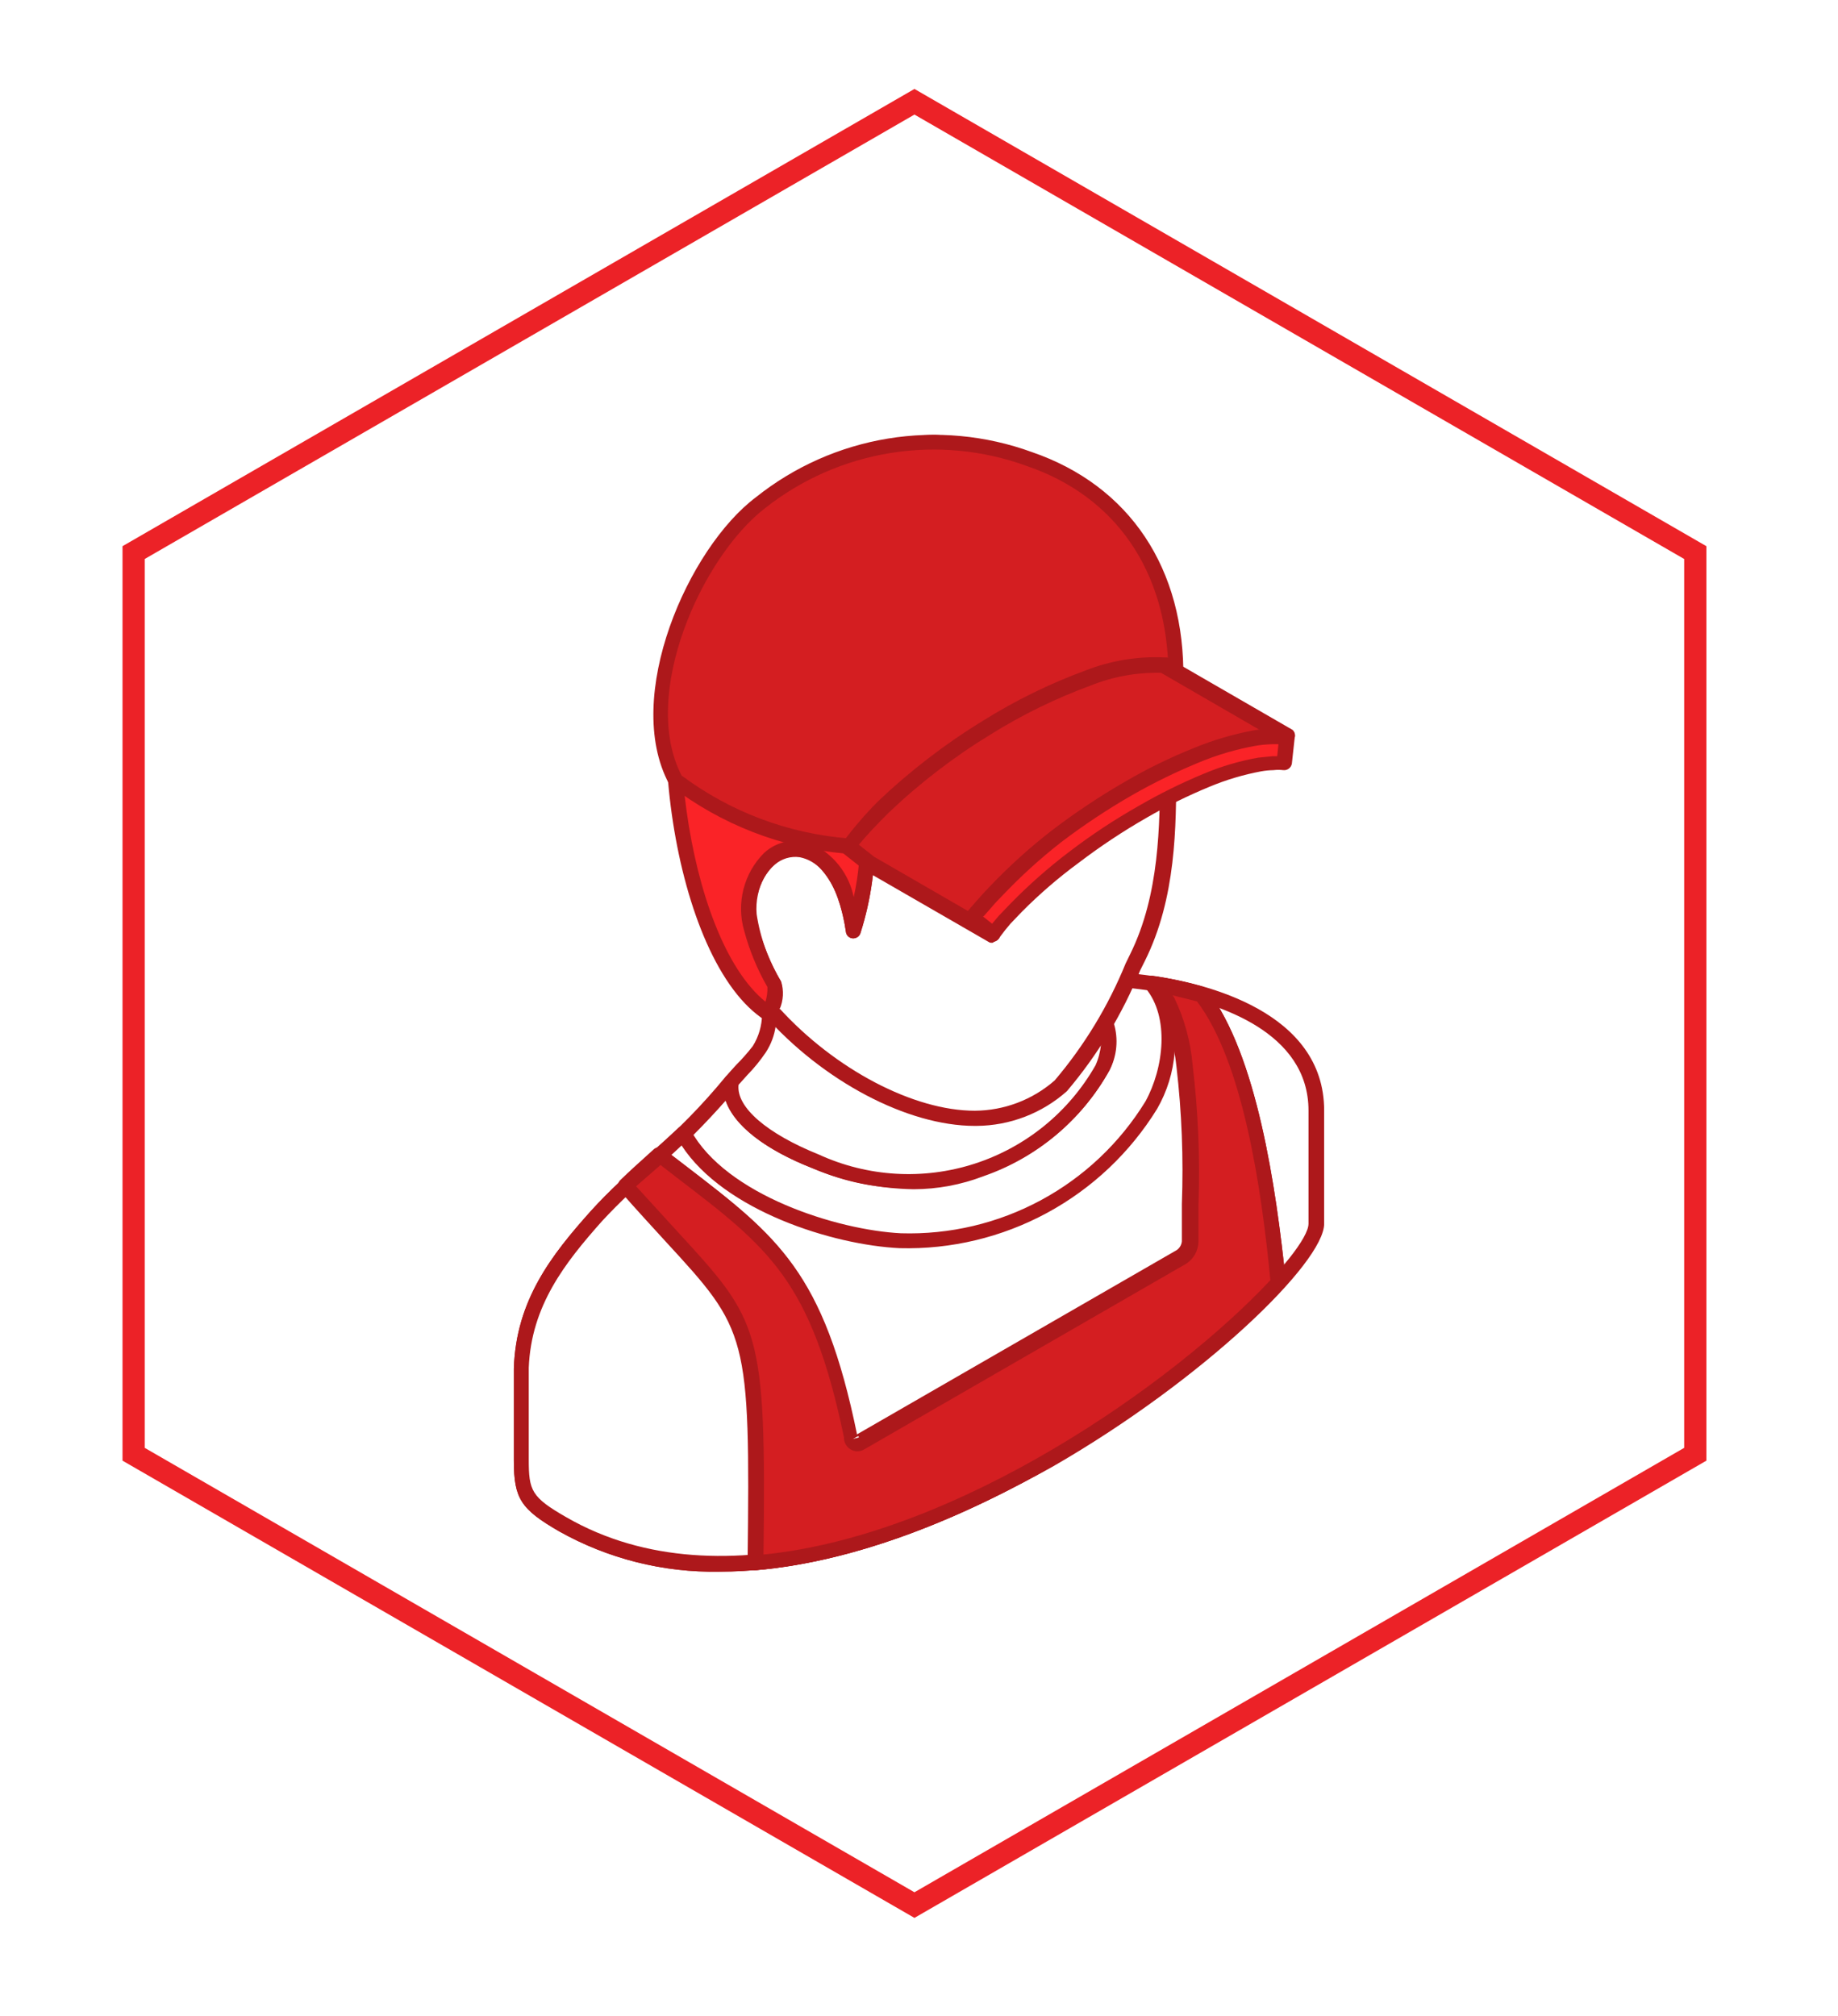 <svg width="186" height="204" viewBox="0 0 186 204" fill="none" xmlns="http://www.w3.org/2000/svg">
<g filter="url(#filter0_dd_3976_113)">
<path d="M13.521 55.918L92.539 10.297L171.557 55.918V147.16L92.539 192.781L13.521 147.16V55.918Z" stroke="#EC2227" stroke-width="2.246"/>
</g>
<path fill-rule="evenodd" clip-rule="evenodd" d="M133.159 123.828V112.372C133.159 103.217 121.876 100 114.057 99.233C113.389 100.569 112.721 101.93 112.028 103.217L111.805 103.638C113.859 108.463 106.658 115.589 99.211 118.36C93.751 120.162 87.816 119.871 82.558 117.543C76.917 115.366 73.477 112.248 74.022 109.452C70.112 114.525 64.718 118.236 60.363 123.036C56.008 127.837 52.94 132.043 52.767 138.476V147.78C52.767 151.219 53.212 152.11 56.949 154.288C85.874 170.989 133.159 130.608 133.159 123.828Z" fill="white"/>
<path fill-rule="evenodd" clip-rule="evenodd" d="M73.428 111.384C71.37 113.717 69.172 115.924 66.846 117.99C64.867 119.772 62.862 121.603 61.056 123.557C57.295 127.789 53.88 132.119 53.633 138.404V147.682C53.633 150.825 53.88 151.493 57.419 153.522C73.527 162.825 94.683 153.522 105.867 146.94C121.43 138.032 132.416 126.576 132.416 123.83V112.373C132.416 102.476 118.511 100.447 114.527 100.002C113.933 101.214 113.339 102.476 112.721 103.565C113.189 105.128 113.038 106.811 112.3 108.266C109.517 113.279 104.978 117.087 99.557 118.955C93.922 120.89 87.766 120.633 82.311 118.238C77.362 116.332 74.294 113.858 73.428 111.359V111.384ZM72.809 159.04C67.132 159.147 61.529 157.737 56.578 154.957C52.693 152.705 52 151.641 52 147.781V138.478C52.223 131.574 55.81 126.997 59.794 122.543C61.625 120.514 63.704 118.658 65.683 116.852C68.483 114.461 71.066 111.828 73.403 108.984C73.509 108.846 73.658 108.748 73.826 108.706C73.994 108.664 74.172 108.68 74.33 108.751C74.488 108.823 74.617 108.946 74.695 109.101C74.774 109.255 74.799 109.432 74.764 109.602C74.319 111.928 77.486 114.774 82.83 116.827C87.782 119.099 93.406 119.432 98.592 117.76C103.778 116.088 108.148 112.533 110.84 107.796C111.155 107.203 111.34 106.55 111.382 105.88C111.425 105.21 111.324 104.539 111.087 103.911C111.002 103.705 111.002 103.474 111.087 103.268L111.31 102.847C111.978 101.56 112.671 100.224 113.314 98.888C113.387 98.751 113.498 98.637 113.635 98.562C113.771 98.487 113.926 98.455 114.081 98.468C123.632 99.284 133.876 103.416 133.876 112.373V123.83C133.876 127.764 121.653 139.616 106.46 148.375C98.543 152.879 85.602 159.04 72.809 159.04Z" fill="#AD181B"/>
<path fill-rule="evenodd" clip-rule="evenodd" d="M133.159 123.832V112.376C133.159 104.087 123.929 100.598 116.383 99.484C119.129 102.8 118.313 108.318 116.383 111.856C113.755 116.179 110.033 119.731 105.593 122.156C101.153 124.58 96.152 125.79 91.095 125.663C83.919 125.292 72.809 121.531 69.172 114.825C66.228 117.597 63.06 120.195 60.363 123.139C56.256 127.791 52.94 132.146 52.767 138.579V147.883C52.767 151.322 53.212 152.213 56.949 154.39C85.874 170.993 133.159 130.612 133.159 123.832Z" fill="white"/>
<path fill-rule="evenodd" clip-rule="evenodd" d="M68.974 115.915C68.232 116.608 67.489 117.3 66.722 117.968C64.768 119.75 62.739 121.606 60.932 123.56C57.171 127.792 53.757 132.122 53.509 138.407V147.685C53.509 150.828 53.757 151.496 57.295 153.525C73.403 162.828 94.559 153.525 105.743 146.943C121.43 138.035 132.416 126.579 132.416 123.833V112.376C132.416 104.434 123.336 101.539 117.991 100.524C118.723 102.414 119.023 104.444 118.869 106.465C118.715 108.486 118.11 110.446 117.1 112.203C114.372 116.629 110.53 120.262 105.958 122.737C101.385 125.212 96.243 126.443 91.045 126.307C84.315 125.985 73.304 122.546 68.974 115.915V115.915ZM72.809 159.043C67.132 159.15 61.529 157.74 56.578 154.96C52.693 152.708 52 151.644 52 147.784V138.481C52.223 131.577 55.81 127 59.794 122.546C61.625 120.517 63.704 118.661 65.683 116.83C66.673 115.964 67.638 115.073 68.603 114.183C68.693 114.087 68.807 114.016 68.933 113.977C69.058 113.938 69.192 113.932 69.32 113.96C69.551 114.021 69.752 114.161 69.89 114.356C73.477 120.938 84.736 124.476 91.169 124.798C96.102 124.95 100.988 123.796 105.333 121.454C109.678 119.113 113.327 115.665 115.912 111.461C117.768 108.096 118.387 102.924 115.912 99.98C115.828 99.851 115.784 99.701 115.784 99.547C115.784 99.393 115.828 99.243 115.912 99.114C115.989 98.983 116.103 98.878 116.24 98.812C116.376 98.746 116.529 98.722 116.68 98.743C121.95 99.51 134 102.355 134 112.376V123.833C134 127.767 121.777 139.619 106.584 148.378C98.543 152.882 85.602 159.043 72.809 159.043Z" fill="#AD181B"/>
<path fill-rule="evenodd" clip-rule="evenodd" d="M74.046 109.453C74.616 108.686 76.372 106.979 76.843 106.113C77.567 104.893 77.943 103.498 77.931 102.08C85.899 111.284 104.629 116.703 111.83 103.638C113.859 108.587 106.683 115.59 99.235 118.361C93.775 120.163 87.841 119.872 82.583 117.544C76.942 115.367 73.502 112.249 74.046 109.453Z" fill="white"/>
<path fill-rule="evenodd" clip-rule="evenodd" d="M74.739 109.776C74.492 112.053 77.634 114.725 82.855 116.828C87.807 119.1 93.431 119.433 98.617 117.761C103.802 116.089 108.172 112.533 110.865 107.797C111.16 107.139 111.344 106.437 111.409 105.718C110.12 107.526 108.451 109.03 106.519 110.124C104.587 111.218 102.438 111.877 100.225 112.053C96.23 112.265 92.235 111.642 88.494 110.223C84.753 108.804 81.35 106.621 78.5 103.813C78.366 104.776 78.02 105.697 77.486 106.51C76.928 107.331 76.299 108.101 75.605 108.811L74.739 109.776V109.776ZM92.456 120.342C88.974 120.287 85.533 119.582 82.311 118.263C76.05 115.789 72.685 112.498 73.279 109.306C73.303 109.189 73.354 109.079 73.428 108.984C73.65 108.687 74.046 108.267 74.467 107.797C75.076 107.19 75.646 106.545 76.174 105.867C76.775 104.909 77.1 103.805 77.115 102.675V102.13C77.132 101.983 77.191 101.844 77.285 101.73C77.379 101.616 77.505 101.531 77.646 101.487C77.787 101.442 77.939 101.44 78.081 101.479C78.224 101.519 78.352 101.599 78.451 101.71C81.146 104.717 84.481 107.083 88.21 108.633C91.94 110.183 95.969 110.878 100.002 110.667C102.324 110.49 104.563 109.73 106.513 108.459C108.464 107.187 110.062 105.445 111.162 103.392C111.229 103.263 111.333 103.157 111.461 103.086C111.588 103.016 111.734 102.985 111.879 102.996C112.019 103.009 112.153 103.057 112.27 103.134C112.386 103.212 112.482 103.318 112.547 103.442C112.826 104.237 112.944 105.08 112.893 105.921C112.842 106.763 112.623 107.585 112.25 108.341C109.462 113.35 104.925 117.156 99.507 119.03C97.256 119.893 94.866 120.338 92.456 120.342V120.342Z" fill="#AD181B"/>
<path fill-rule="evenodd" clip-rule="evenodd" d="M107.4 109.874C110.419 106.979 112.869 101.683 115.219 96.883C118.436 90.301 118.288 82.804 118.288 76.767L117.199 73.179C116.878 71.675 116.729 70.139 116.754 68.601C116.99 66.965 116.611 65.298 115.69 63.925C114.056 62.416 111.483 64.692 108.464 67.339C106.426 69.293 104.186 71.027 101.784 72.511C99.678 73.632 97.431 74.464 95.103 74.985V74.985C93.225 75.327 91.449 76.088 89.907 77.212C87.63 79.117 87.729 80.676 87.754 83.373C87.943 86.958 87.473 90.548 86.368 93.963C86.206 92.714 85.907 91.486 85.478 90.301C85.095 89.177 84.489 88.142 83.696 87.258C83.008 86.463 82.062 85.937 81.024 85.773C80.483 85.699 79.932 85.74 79.407 85.894C78.883 86.047 78.397 86.31 77.98 86.664C77.476 87.081 77.049 87.584 76.719 88.149C76.026 89.428 75.725 90.882 75.853 92.33C76.16 94.847 77.004 97.269 78.327 99.432C78.44 100.327 78.329 101.237 78.005 102.079C83.746 108.612 92.109 113.065 98.765 113.065C101.934 113.076 105 111.942 107.4 109.874V109.874Z" fill="white"/>
<path fill-rule="evenodd" clip-rule="evenodd" d="M78.847 102.005C84.513 108.241 92.48 112.398 98.641 112.398C101.62 112.382 104.493 111.293 106.733 109.33V109.33C109.734 105.791 112.156 101.799 113.908 97.502L114.378 96.537C117.348 90.525 117.372 83.497 117.397 77.831V76.891L116.333 73.402C116.046 71.869 115.938 70.308 116.011 68.75C116.011 66.969 116.011 65.311 115.17 64.593C114.329 63.876 111.607 65.756 108.984 68.033C106.895 70.009 104.616 71.774 102.18 73.303C100.022 74.478 97.717 75.36 95.326 75.926V75.926C93.54 76.25 91.85 76.969 90.377 78.029C88.472 79.637 88.497 80.8 88.521 83.324V83.992C88.639 87.513 88.153 91.028 87.086 94.385C87.041 94.556 86.937 94.707 86.792 94.811C86.648 94.915 86.472 94.965 86.294 94.954C86.118 94.943 85.952 94.869 85.825 94.747C85.698 94.625 85.619 94.461 85.602 94.285C85.435 93.098 85.153 91.93 84.76 90.797C84.398 89.77 83.844 88.821 83.127 88.001C82.543 87.348 81.761 86.905 80.9 86.739C80.459 86.682 80.01 86.718 79.584 86.846C79.158 86.974 78.763 87.19 78.426 87.481C78.003 87.839 77.644 88.266 77.362 88.743C76.734 89.891 76.459 91.2 76.57 92.504C76.934 94.914 77.776 97.227 79.045 99.308C79.337 100.236 79.284 101.238 78.896 102.129L78.847 102.005ZM98.641 113.932C91.837 113.932 83.251 109.404 77.312 102.674C77.23 102.576 77.173 102.459 77.147 102.334C77.121 102.208 77.127 102.078 77.164 101.956C77.428 101.296 77.554 100.588 77.535 99.877C76.189 97.609 75.345 95.077 75.061 92.454C74.916 90.848 75.261 89.234 76.051 87.827C76.395 87.144 76.885 86.545 77.486 86.071C77.984 85.649 78.565 85.337 79.192 85.154C79.818 84.971 80.476 84.92 81.123 85.007C82.327 85.218 83.425 85.828 84.241 86.739C85.102 87.702 85.759 88.83 86.171 90.054L86.393 90.673C86.898 88.425 87.098 86.12 86.987 83.819V83.151C86.778 81.944 86.898 80.703 87.333 79.558C87.768 78.413 88.504 77.406 89.462 76.643C91.071 75.411 92.942 74.564 94.93 74.169C97.201 73.643 99.39 72.81 101.437 71.695C103.784 70.258 105.988 68.601 108.019 66.746C111.236 63.801 114.057 61.327 116.185 63.356C116.743 64.099 117.149 64.945 117.378 65.845C117.607 66.746 117.656 67.682 117.521 68.602C117.482 70.075 117.632 71.546 117.966 72.981L119.03 76.544C119.042 76.618 119.042 76.693 119.03 76.767V77.856C119.03 83.646 119.03 90.871 115.863 97.23L115.393 98.17C113.582 102.62 111.076 106.754 107.97 110.418V110.418C105.447 112.664 102.192 113.913 98.815 113.932H98.641Z" fill="#AD181B"/>
<path fill-rule="evenodd" clip-rule="evenodd" d="M70.656 60.44C65.361 70.164 68.702 96.812 77.882 102.503C78.055 102.009 78.673 100.029 78.352 99.435C77.36 97.698 76.587 95.845 76.05 93.918C74.071 85.133 84.513 81.026 86.344 93.918C87.416 90.588 87.885 87.094 87.73 83.599C87.73 80.902 87.73 79.344 89.882 77.438C91.424 76.314 93.201 75.553 95.078 75.211V75.211C97.406 74.69 99.653 73.858 101.759 72.737C104.162 71.253 106.401 69.52 108.44 67.566C111.459 64.918 114.032 62.617 115.665 64.151C116.586 65.525 116.965 67.191 116.729 68.828C116.704 70.365 116.853 71.901 117.174 73.405L118.263 76.993C118.626 72.083 118.476 67.149 117.818 62.27C116.556 53.561 112.671 53.239 101.957 47.573C99.785 46.155 97.293 45.304 94.707 45.099C86.641 44.579 74.665 53.907 70.656 60.44Z" fill="#FA2327"/>
<path fill-rule="evenodd" clip-rule="evenodd" d="M71.325 60.81C66.376 69.941 69.296 94.759 77.461 101.365C77.612 100.885 77.678 100.383 77.659 99.88C76.632 98.094 75.842 96.18 75.309 94.189C74.909 92.819 74.885 91.366 75.237 89.982C75.59 88.598 76.306 87.334 77.313 86.321C77.943 85.737 78.723 85.338 79.565 85.168C80.407 84.997 81.281 85.063 82.088 85.356C83.182 85.857 84.141 86.609 84.889 87.55C85.637 88.492 86.153 89.597 86.394 90.775C86.898 88.527 87.098 86.222 86.988 83.921V83.253C86.778 82.046 86.898 80.805 87.333 79.66C87.769 78.515 88.504 77.508 89.462 76.745C91.071 75.513 92.942 74.666 94.93 74.271V74.271C97.201 73.745 99.391 72.912 101.438 71.797C103.784 70.36 105.988 68.703 108.02 66.848C111.236 63.804 114.057 61.33 116.185 63.359C116.743 64.102 117.149 64.948 117.378 65.848C117.608 66.749 117.656 67.686 117.521 68.605C117.526 69.688 117.592 70.77 117.719 71.846C117.742 68.602 117.535 65.361 117.1 62.147C116.111 55.293 113.463 53.907 106.436 50.492C104.976 49.775 103.368 48.958 101.487 48.018L100.745 47.622C98.891 46.426 96.761 45.727 94.559 45.593C86.839 45.321 75.16 54.649 71.325 60.81ZM77.882 103.394C77.731 103.406 77.582 103.362 77.461 103.27C67.96 97.282 64.496 70.213 70.038 60.118C74.071 53.511 85.973 44.01 94.411 44.01H94.757C97.192 44.148 99.551 44.906 101.611 46.212L102.329 46.608C104.11 47.548 105.694 48.34 107.129 49.082C114.23 52.62 117.496 54.229 118.61 61.874C119.259 66.795 119.417 71.769 119.08 76.721C119.07 76.899 118.997 77.069 118.875 77.2C118.753 77.331 118.589 77.415 118.412 77.438C118.234 77.453 118.057 77.406 117.909 77.308C117.761 77.209 117.65 77.063 117.595 76.894L116.482 73.306C116.153 71.811 115.995 70.284 116.012 68.753C116.012 66.972 116.012 65.314 115.17 64.596C114.329 63.879 111.607 65.759 108.985 68.036C106.895 70.012 104.616 71.777 102.18 73.306C100.022 74.481 97.717 75.363 95.326 75.929V75.929C93.541 76.253 91.85 76.972 90.377 78.032C88.472 79.64 88.497 80.803 88.522 83.327V83.995C88.639 87.516 88.154 91.031 87.087 94.388C87.041 94.559 86.937 94.71 86.793 94.814C86.648 94.918 86.472 94.968 86.295 94.957C86.119 94.946 85.952 94.872 85.825 94.75C85.698 94.628 85.619 94.464 85.602 94.288C85.033 90.354 83.573 87.657 81.544 86.865C80.996 86.661 80.401 86.616 79.827 86.734C79.254 86.852 78.726 87.129 78.303 87.534C77.504 88.356 76.939 89.376 76.665 90.489C76.391 91.603 76.418 92.769 76.744 93.868C77.263 95.723 78.002 97.509 78.946 99.188C79.54 100.252 78.575 102.751 78.525 102.875C78.484 102.979 78.421 103.072 78.34 103.149C78.258 103.226 78.161 103.284 78.055 103.32L77.882 103.394Z" fill="#AD181B"/>
<path fill-rule="evenodd" clip-rule="evenodd" d="M93.223 83.82C97.058 78.995 96.736 76.892 102.526 73.576C109.059 69.84 115.566 67.712 119.005 68.8C119.154 57.889 113.834 49.773 104.159 46.531C99.62 44.887 94.735 44.432 89.97 45.212C85.205 45.992 80.72 47.979 76.942 50.985C70.508 55.934 63.753 70.384 68.356 79.019C73.401 82.9 79.475 85.215 85.824 85.675C88.416 85.767 90.981 85.123 93.223 83.82V83.82Z" fill="#D41E21"/>
<path fill-rule="evenodd" clip-rule="evenodd" d="M68.974 78.476C73.873 82.135 79.705 84.339 85.8 84.835C88.179 84.924 90.54 84.395 92.654 83.3C93.606 82.097 94.49 80.842 95.301 79.54C96.868 76.691 99.256 74.38 102.155 72.908C108.737 69.147 114.527 67.316 118.239 67.96C118.09 57.765 112.894 50.243 103.962 47.175C99.542 45.554 94.78 45.094 90.131 45.839C85.483 46.584 81.103 48.509 77.412 51.431C71.003 56.38 64.743 70.285 68.974 78.476V78.476ZM85.503 86.369C79.078 85.81 72.947 83.423 67.836 79.49C67.773 79.435 67.723 79.368 67.688 79.292C63.011 70.508 69.642 55.464 76.496 50.317C80.366 47.227 84.966 45.183 89.853 44.381C94.741 43.579 99.752 44.047 104.407 45.74C114.304 49.13 119.946 57.542 119.748 68.801C119.746 68.919 119.719 69.036 119.668 69.143C119.616 69.25 119.542 69.344 119.451 69.419C119.342 69.469 119.224 69.494 119.105 69.494C118.985 69.494 118.867 69.469 118.758 69.419C115.739 68.479 109.653 70.285 102.898 74.145C100.207 75.537 97.993 77.699 96.538 80.356C95.706 81.724 94.789 83.038 93.792 84.29V84.29C91.402 85.713 88.653 86.418 85.874 86.319L85.503 86.369Z" fill="#AD181B"/>
<path fill-rule="evenodd" clip-rule="evenodd" d="M100.547 94.535L87.977 87.285L85.824 85.603C86.911 84.234 88.094 82.945 89.362 81.743C92.566 78.7 96.083 76.004 99.854 73.701C103.101 71.71 106.541 70.052 110.122 68.753C112.54 67.809 115.125 67.371 117.719 67.466L130.288 74.74C127.693 74.619 125.102 75.058 122.692 76.027C118.937 77.328 115.335 79.037 111.953 81.124C106.831 84.237 102.251 88.166 98.394 92.754L100.547 94.535Z" fill="#D41E21"/>
<path fill-rule="evenodd" clip-rule="evenodd" d="M86.913 85.479L88.447 86.692L97.949 92.185C101.827 87.605 106.423 83.686 111.558 80.58C114.967 78.384 118.61 76.575 122.42 75.186C124.076 74.575 125.793 74.143 127.542 73.899L117.496 68.085C115.058 68.027 112.634 68.465 110.37 69.371C106.836 70.669 103.444 72.328 100.25 74.32C96.518 76.597 93.043 79.268 89.882 82.287C88.744 83.426 87.754 84.465 86.913 85.479ZM100.547 95.377C100.417 95.414 100.28 95.414 100.151 95.377L87.581 88.127L85.354 86.37C85.275 86.312 85.21 86.238 85.163 86.153C85.116 86.067 85.088 85.973 85.082 85.875C85.06 85.775 85.062 85.672 85.087 85.573C85.113 85.474 85.162 85.382 85.231 85.306C86.325 83.829 87.524 82.431 88.818 81.124C92.06 78.037 95.618 75.3 99.433 72.959C102.727 70.895 106.227 69.179 109.875 67.837C112.402 66.85 115.108 66.403 117.818 66.526H118.115L130.66 73.776C130.817 73.856 130.939 73.991 131.003 74.155C131.067 74.319 131.068 74.501 131.006 74.666C130.955 74.836 130.844 74.982 130.694 75.078C130.544 75.173 130.365 75.211 130.189 75.186C127.704 75.102 125.227 75.532 122.915 76.448C119.213 77.808 115.67 79.567 112.349 81.694C107.521 84.633 103.174 88.296 99.458 92.556L101.017 93.768C101.164 93.894 101.261 94.068 101.288 94.26C101.315 94.451 101.272 94.646 101.165 94.808C101.113 94.936 101.028 95.049 100.92 95.135C100.812 95.222 100.683 95.279 100.547 95.302V95.377Z" fill="#AD181B"/>
<path fill-rule="evenodd" clip-rule="evenodd" d="M129.967 77.312C129.596 77.287 129.224 77.287 128.853 77.312C128.433 77.312 127.987 77.312 127.492 77.436C125.651 77.782 123.851 78.321 122.123 79.044V79.044C119.88 79.951 117.706 81.018 115.615 82.236C113.19 83.613 110.859 85.151 108.638 86.838C106.568 88.39 104.623 90.102 102.823 91.96L101.66 93.222C101.265 93.647 100.893 94.093 100.547 94.558L98.394 92.876L99.606 91.416L100.868 90.055C102.779 88.126 104.821 86.332 106.98 84.686C109.298 82.921 111.728 81.31 114.255 79.861C116.45 78.573 118.742 77.457 121.108 76.52C123.017 75.716 125.008 75.127 127.047 74.763C127.612 74.673 128.182 74.615 128.754 74.59C129.264 74.54 129.778 74.54 130.288 74.59L129.967 77.312Z" fill="#FA2327"/>
<path fill-rule="evenodd" clip-rule="evenodd" d="M99.459 92.729L100.399 93.472L101.067 92.68L102.279 91.418C104.113 89.544 106.081 87.808 108.168 86.222C110.416 84.502 112.781 82.939 115.245 81.545C117.356 80.321 119.547 79.238 121.802 78.304V78.304C123.574 77.554 125.425 77.006 127.32 76.671L128.78 76.522H129.25L129.373 75.31H128.705C128.175 75.325 127.646 75.374 127.122 75.458C125.126 75.811 123.176 76.384 121.307 77.166C118.995 78.116 116.747 79.216 114.577 80.457C112.077 81.892 109.672 83.487 107.376 85.232C105.285 86.867 103.317 88.653 101.487 90.577C101.092 90.972 100.671 91.418 100.275 91.888L99.533 92.729H99.459ZM100.547 95.204C100.371 95.204 100.199 95.152 100.052 95.055L97.9 93.496C97.744 93.37 97.644 93.188 97.621 92.99C97.598 92.791 97.654 92.591 97.776 92.432C98.172 91.938 98.617 91.443 99.063 90.923C99.508 90.403 99.904 89.983 100.325 89.562C102.22 87.572 104.263 85.727 106.436 84.044C108.801 82.236 111.281 80.583 113.859 79.096C116.082 77.797 118.398 76.664 120.787 75.706C122.763 74.888 124.82 74.282 126.924 73.899C127.513 73.799 128.108 73.733 128.705 73.701C129.257 73.65 129.812 73.65 130.363 73.701C130.564 73.725 130.749 73.822 130.883 73.974C130.992 74.143 131.044 74.342 131.031 74.543L130.734 77.265C130.704 77.466 130.596 77.648 130.435 77.772C130.274 77.897 130.071 77.954 129.868 77.933C129.539 77.895 129.207 77.895 128.879 77.933C128.455 77.941 128.033 77.982 127.617 78.056C125.826 78.391 124.076 78.913 122.396 79.615V79.615C120.218 80.513 118.101 81.555 116.061 82.733C113.662 84.106 111.356 85.635 109.158 87.31C107.119 88.809 105.2 90.463 103.417 92.259L102.255 93.472C101.908 93.868 101.562 94.313 101.191 94.808C101.132 94.936 101.043 95.049 100.93 95.135C100.818 95.222 100.687 95.279 100.547 95.303V95.204Z" fill="#AD181B"/>
<path fill-rule="evenodd" clip-rule="evenodd" d="M121.53 100.596C120.05 100.169 118.546 99.83 117.026 99.581C117.348 100.101 117.744 100.695 118.14 101.289C119.183 103.31 119.837 105.509 120.07 107.771C120.676 113.714 120.85 119.693 120.589 125.661C120.572 125.972 120.483 126.275 120.328 126.546C120.174 126.816 119.958 127.047 119.699 127.22L87.087 146.025C86.617 146.297 86.221 146.025 86.221 145.505C82.534 127.888 77.684 125.265 66.847 116.852C65.708 117.916 64.545 118.955 63.432 120.019C76.15 134.593 76.843 130.981 76.496 158.124C97.578 156.318 120.54 139.468 129.423 129.744C128.309 119.277 126.379 106.831 121.653 100.719L121.53 100.596Z" fill="white"/>
<path fill-rule="evenodd" clip-rule="evenodd" d="M86.839 145.307L86.245 145.653L86.963 145.455C86.963 145.455 86.963 145.455 86.839 145.307V145.307ZM64.372 120.068L66.846 117.891L68.504 119.177C77.832 126.304 82.088 129.57 85.404 145.43C85.395 145.677 85.452 145.922 85.57 146.14C85.687 146.357 85.861 146.54 86.072 146.667C86.281 146.794 86.521 146.861 86.765 146.861C87.009 146.861 87.249 146.794 87.458 146.667L120.07 127.862C120.432 127.618 120.732 127.291 120.943 126.908C121.154 126.525 121.27 126.097 121.282 125.66C121.282 124.423 121.282 123.186 121.282 121.924C121.452 117.198 121.253 112.466 120.688 107.771C120.488 105.39 119.851 103.066 118.808 100.917L118.659 100.719L121.134 101.337C125.785 107.474 127.666 120.266 128.557 129.545C118.808 139.962 96.934 155.352 77.263 157.307C77.536 134.395 76.917 133.727 68.529 124.596L64.372 120.068ZM76.472 158.891C76.279 158.895 76.093 158.824 75.952 158.693C75.874 158.621 75.813 158.533 75.775 158.434C75.736 158.335 75.72 158.229 75.729 158.124C76.001 134.988 75.729 134.642 67.415 125.611C66.104 124.176 64.57 122.518 62.813 120.514C62.681 120.368 62.608 120.178 62.608 119.982C62.608 119.785 62.681 119.595 62.813 119.45L65.708 116.777L66.252 116.307C66.385 116.187 66.557 116.121 66.735 116.121C66.913 116.121 67.085 116.187 67.218 116.307L69.42 117.99C78.698 125.116 83.375 128.704 86.74 145.208L119.154 126.526C119.301 126.425 119.424 126.293 119.513 126.139C119.603 125.985 119.658 125.813 119.674 125.635C119.674 124.398 119.674 123.161 119.674 121.874C119.848 117.232 119.666 112.583 119.129 107.969C118.915 105.813 118.303 103.715 117.323 101.783L116.333 100.001C116.26 99.873 116.221 99.728 116.221 99.581C116.221 99.433 116.26 99.288 116.333 99.16C116.423 99.038 116.544 98.944 116.684 98.887C116.824 98.83 116.976 98.814 117.125 98.838C118.679 99.081 120.216 99.419 121.727 99.853C121.875 99.906 122.004 100 122.099 100.125L122.222 100.249C127.171 106.756 129.126 120.043 130.116 129.644C130.133 129.75 130.126 129.858 130.096 129.96C130.066 130.063 130.014 130.158 129.942 130.238C120.045 141.075 96.959 157.134 76.521 158.891H76.472Z" fill="#AD181B"/>
<path fill-rule="evenodd" clip-rule="evenodd" d="M121.53 100.596C120.05 100.169 118.546 99.83 117.026 99.581C117.348 100.101 117.744 100.695 118.14 101.289C119.183 103.31 119.837 105.509 120.07 107.771C120.676 113.714 120.85 119.693 120.589 125.661C120.572 125.972 120.483 126.275 120.328 126.546C120.174 126.816 119.958 127.047 119.699 127.22L87.087 146.025C86.617 146.297 86.221 146.025 86.221 145.505C82.534 127.888 77.684 125.265 66.847 116.852C65.708 117.916 64.545 118.955 63.432 120.019C76.15 134.593 76.843 130.981 76.496 158.124C97.578 156.318 120.54 139.468 129.423 129.744C128.309 119.277 126.379 106.831 121.653 100.719L121.53 100.596Z" fill="#D41E21"/>
<path fill-rule="evenodd" clip-rule="evenodd" d="M86.839 145.307L86.245 145.653L86.963 145.455C86.963 145.455 86.963 145.455 86.839 145.307V145.307ZM64.372 120.043L66.846 117.891L68.504 119.177C77.832 126.304 82.088 129.57 85.404 145.43C85.395 145.677 85.452 145.922 85.57 146.14C85.687 146.357 85.861 146.54 86.072 146.667C86.281 146.794 86.521 146.861 86.765 146.861C87.009 146.861 87.249 146.794 87.458 146.667L120.07 127.862C120.432 127.618 120.732 127.291 120.943 126.908C121.153 126.525 121.27 126.097 121.282 125.66C121.282 124.423 121.282 123.186 121.282 121.924C121.452 117.198 121.253 112.466 120.688 107.771C120.488 105.39 119.851 103.066 118.808 100.917L118.659 100.719L121.134 101.337C125.785 107.474 127.666 120.266 128.557 129.545C118.808 139.962 96.934 155.352 77.263 157.307C77.536 134.395 76.917 133.727 68.529 124.596L64.372 120.043ZM76.397 158.891C76.205 158.895 76.019 158.824 75.878 158.693C75.8 158.621 75.739 158.533 75.7 158.434C75.662 158.335 75.646 158.229 75.655 158.124C75.927 134.988 75.655 134.642 67.341 125.611C66.03 124.176 64.496 122.518 62.739 120.514C62.607 120.368 62.534 120.178 62.534 119.982C62.534 119.785 62.607 119.595 62.739 119.45C63.679 118.534 64.669 117.643 65.659 116.753L66.178 116.282C66.313 116.167 66.484 116.104 66.661 116.104C66.838 116.104 67.009 116.167 67.143 116.282L69.346 117.965C78.624 125.091 83.301 128.679 86.666 145.183L119.08 126.501C119.227 126.4 119.349 126.268 119.439 126.114C119.529 125.96 119.584 125.788 119.6 125.611C119.6 124.374 119.6 123.136 119.6 121.85C119.774 117.207 119.592 112.558 119.055 107.944C118.841 105.788 118.228 103.69 117.249 101.758L116.333 100.001C116.26 99.873 116.221 99.728 116.221 99.581C116.221 99.433 116.26 99.288 116.333 99.16C116.423 99.038 116.544 98.944 116.684 98.887C116.824 98.83 116.976 98.814 117.125 98.838C118.679 99.078 120.217 99.417 121.727 99.853C121.875 99.906 122.004 100 122.099 100.125L122.222 100.249C127.171 106.756 129.126 120.043 130.116 129.644C130.133 129.75 130.126 129.858 130.096 129.96C130.066 130.063 130.014 130.158 129.942 130.238C120.045 141.075 96.959 157.134 76.521 158.891H76.397Z" fill="#AD181B"/>
<defs>
<filter id="filter0_dd_3976_113" x="3.414" y="0.016" width="178.251" height="203.047" filterUnits="userSpaceOnUse" color-interpolation-filters="sRGB">
<feFlood flood-opacity="0" result="BackgroundImageFix"/>
<feColorMatrix in="SourceAlpha" type="matrix" values="0 0 0 0 0 0 0 0 0 0 0 0 0 0 0 0 0 0 127 0" result="hardAlpha"/>
<feOffset dx="-2.246" dy="-2.246"/>
<feGaussianBlur stdDeviation="3.369"/>
<feColorMatrix type="matrix" values="0 0 0 0 1 0 0 0 0 1 0 0 0 0 1 0 0 0 1 0"/>
<feBlend mode="normal" in2="BackgroundImageFix" result="effect1_dropShadow_3976_113"/>
<feColorMatrix in="SourceAlpha" type="matrix" values="0 0 0 0 0 0 0 0 0 0 0 0 0 0 0 0 0 0 127 0" result="hardAlpha"/>
<feOffset dx="2.246" dy="2.246"/>
<feGaussianBlur stdDeviation="3.369"/>
<feColorMatrix type="matrix" values="0 0 0 0 0.682 0 0 0 0 0.682 0 0 0 0 0.753 0 0 0 0.4 0"/>
<feBlend mode="normal" in2="effect1_dropShadow_3976_113" result="effect2_dropShadow_3976_113"/>
<feBlend mode="normal" in="SourceGraphic" in2="effect2_dropShadow_3976_113" result="shape"/>
</filter>
</defs>
</svg>

